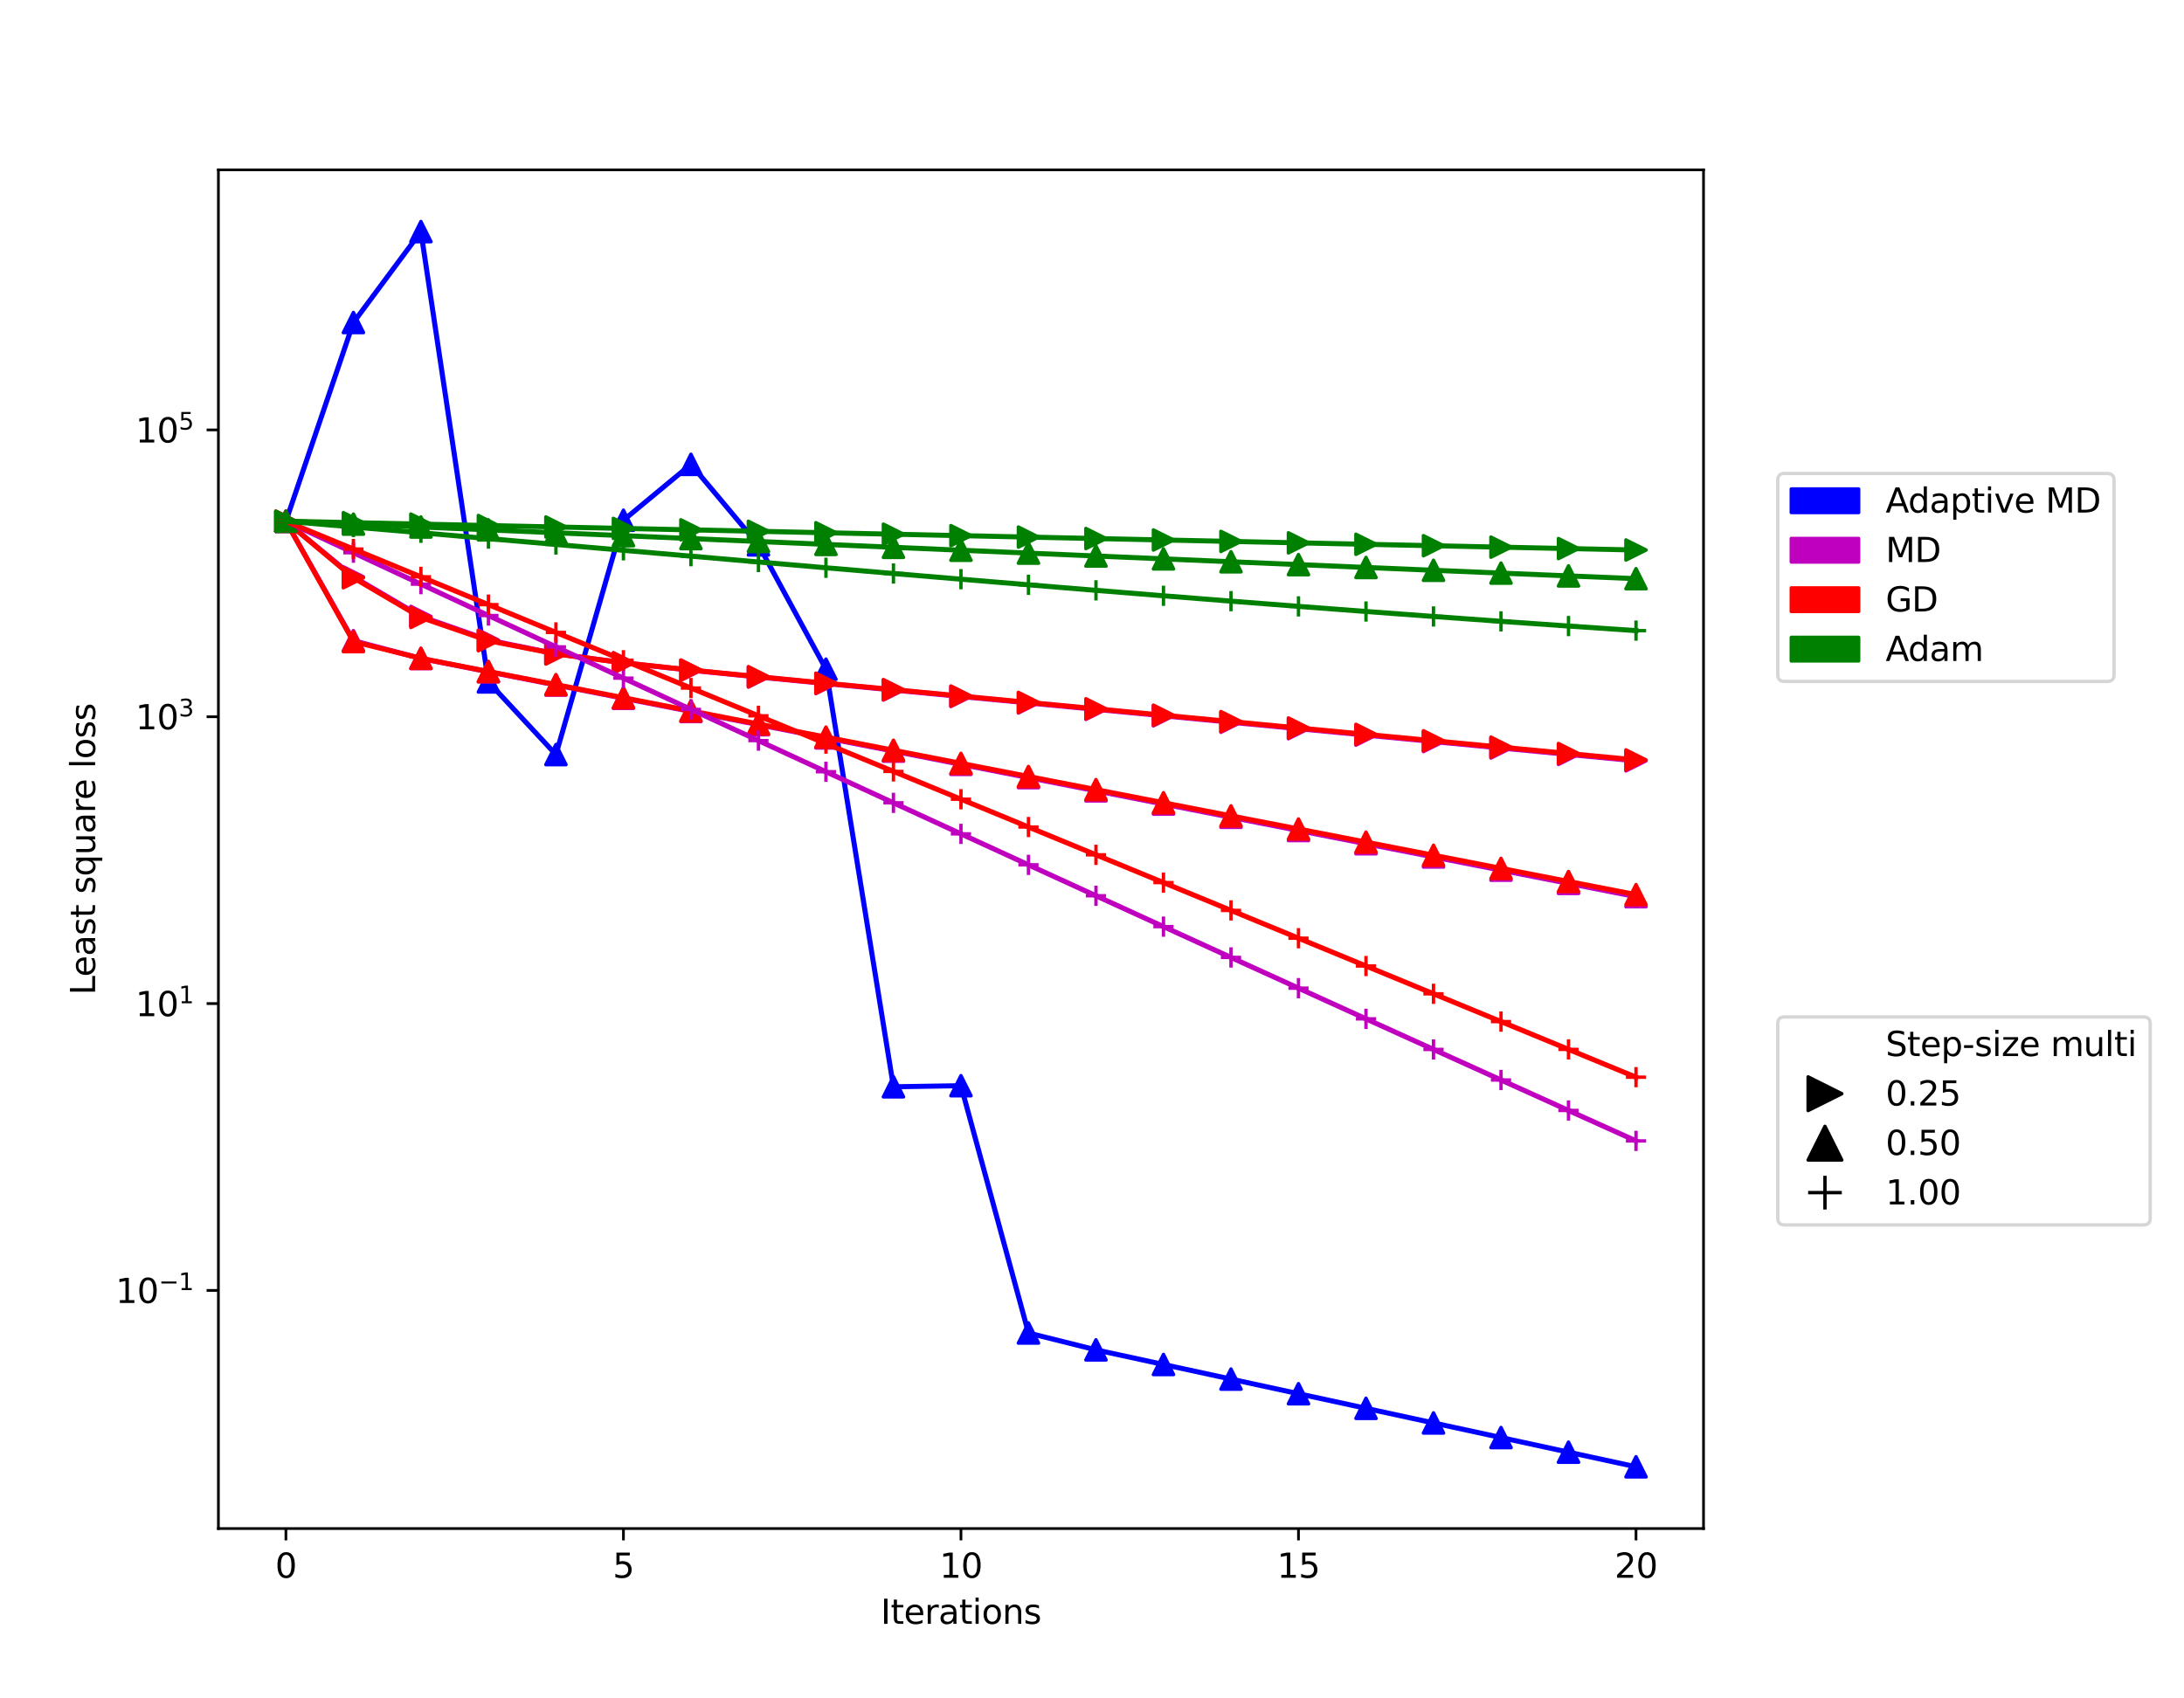 <?xml version="1.0" encoding="utf-8" standalone="no"?>
<!DOCTYPE svg PUBLIC "-//W3C//DTD SVG 1.1//EN"
  "http://www.w3.org/Graphics/SVG/1.1/DTD/svg11.dtd">
<svg xmlns:xlink="http://www.w3.org/1999/xlink" width="648pt" height="504pt" viewBox="0 0 648 504" xmlns="http://www.w3.org/2000/svg" version="1.1">
 <defs>
  <style type="text/css">*{stroke-linejoin: round; stroke-linecap: butt}</style>
 </defs>
 <g id="figure_1">
  <g id="patch_1">
   <path d="M 0 504 
L 648 504 
L 648 0 
L 0 0 
z
" style="fill: #ffffff"/>
  </g>
  <g id="axes_1">
   <g id="patch_2">
    <path d="M 64.8 453.6 
L 505.44 453.6 
L 505.44 50.4 
L 64.8 50.4 
z
" style="fill: #ffffff"/>
   </g>
   <g id="matplotlib.axis_1">
    <g id="xtick_1">
     <g id="line2d_1">
      <defs>
       <path id="m3a900cd028" d="M 0 0 
L 0 3.5 
" style="stroke: #000000; stroke-width: 0.8"/>
      </defs>
      <g>
       <use xlink:href="#m3a900cd028" x="84.829" y="453.6" style="stroke: #000000; stroke-width: 0.8"/>
      </g>
     </g>
     <g id="text_1">
      <!-- 0 -->
      <g transform="translate(81.648 468.198)scale(0.1 -0.1)">
       <defs>
        <path id="DejaVuSans-30" d="M 2034 4250 
Q 1547 4250 1301 3770 
Q 1056 3291 1056 2328 
Q 1056 1369 1301 889 
Q 1547 409 2034 409 
Q 2525 409 2770 889 
Q 3016 1369 3016 2328 
Q 3016 3291 2770 3770 
Q 2525 4250 2034 4250 
z
M 2034 4750 
Q 2819 4750 3233 4129 
Q 3647 3509 3647 2328 
Q 3647 1150 3233 529 
Q 2819 -91 2034 -91 
Q 1250 -91 836 529 
Q 422 1150 422 2328 
Q 422 3509 836 4129 
Q 1250 4750 2034 4750 
z
" transform="scale(0.016)"/>
       </defs>
       <use xlink:href="#DejaVuSans-30"/>
      </g>
     </g>
    </g>
    <g id="xtick_2">
     <g id="line2d_2">
      <g>
       <use xlink:href="#m3a900cd028" x="184.975" y="453.6" style="stroke: #000000; stroke-width: 0.8"/>
      </g>
     </g>
     <g id="text_2">
      <!-- 5 -->
      <g transform="translate(181.793 468.198)scale(0.1 -0.1)">
       <defs>
        <path id="DejaVuSans-35" d="M 691 4666 
L 3169 4666 
L 3169 4134 
L 1269 4134 
L 1269 2991 
Q 1406 3038 1543 3061 
Q 1681 3084 1819 3084 
Q 2600 3084 3056 2656 
Q 3513 2228 3513 1497 
Q 3513 744 3044 326 
Q 2575 -91 1722 -91 
Q 1428 -91 1123 -41 
Q 819 9 494 109 
L 494 744 
Q 775 591 1075 516 
Q 1375 441 1709 441 
Q 2250 441 2565 725 
Q 2881 1009 2881 1497 
Q 2881 1984 2565 2268 
Q 2250 2553 1709 2553 
Q 1456 2553 1204 2497 
Q 953 2441 691 2322 
L 691 4666 
z
" transform="scale(0.016)"/>
       </defs>
       <use xlink:href="#DejaVuSans-35"/>
      </g>
     </g>
    </g>
    <g id="xtick_3">
     <g id="line2d_3">
      <g>
       <use xlink:href="#m3a900cd028" x="285.12" y="453.6" style="stroke: #000000; stroke-width: 0.8"/>
      </g>
     </g>
     <g id="text_3">
      <!-- 10 -->
      <g transform="translate(278.757 468.198)scale(0.1 -0.1)">
       <defs>
        <path id="DejaVuSans-31" d="M 794 531 
L 1825 531 
L 1825 4091 
L 703 3866 
L 703 4441 
L 1819 4666 
L 2450 4666 
L 2450 531 
L 3481 531 
L 3481 0 
L 794 0 
L 794 531 
z
" transform="scale(0.016)"/>
       </defs>
       <use xlink:href="#DejaVuSans-31"/>
       <use xlink:href="#DejaVuSans-30" x="63.623"/>
      </g>
     </g>
    </g>
    <g id="xtick_4">
     <g id="line2d_4">
      <g>
       <use xlink:href="#m3a900cd028" x="385.265" y="453.6" style="stroke: #000000; stroke-width: 0.8"/>
      </g>
     </g>
     <g id="text_4">
      <!-- 15 -->
      <g transform="translate(378.903 468.198)scale(0.1 -0.1)">
       <use xlink:href="#DejaVuSans-31"/>
       <use xlink:href="#DejaVuSans-35" x="63.623"/>
      </g>
     </g>
    </g>
    <g id="xtick_5">
     <g id="line2d_5">
      <g>
       <use xlink:href="#m3a900cd028" x="485.411" y="453.6" style="stroke: #000000; stroke-width: 0.8"/>
      </g>
     </g>
     <g id="text_5">
      <!-- 20 -->
      <g transform="translate(479.048 468.198)scale(0.1 -0.1)">
       <defs>
        <path id="DejaVuSans-32" d="M 1228 531 
L 3431 531 
L 3431 0 
L 469 0 
L 469 531 
Q 828 903 1448 1529 
Q 2069 2156 2228 2338 
Q 2531 2678 2651 2914 
Q 2772 3150 2772 3378 
Q 2772 3750 2511 3984 
Q 2250 4219 1831 4219 
Q 1534 4219 1204 4116 
Q 875 4013 500 3803 
L 500 4441 
Q 881 4594 1212 4672 
Q 1544 4750 1819 4750 
Q 2544 4750 2975 4387 
Q 3406 4025 3406 3419 
Q 3406 3131 3298 2873 
Q 3191 2616 2906 2266 
Q 2828 2175 2409 1742 
Q 1991 1309 1228 531 
z
" transform="scale(0.016)"/>
       </defs>
       <use xlink:href="#DejaVuSans-32"/>
       <use xlink:href="#DejaVuSans-30" x="63.623"/>
      </g>
     </g>
    </g>
    <g id="text_6">
     <!-- Iterations -->
     <g transform="translate(261.307 481.877)scale(0.1 -0.1)">
      <defs>
       <path id="DejaVuSans-49" d="M 628 4666 
L 1259 4666 
L 1259 0 
L 628 0 
L 628 4666 
z
" transform="scale(0.016)"/>
       <path id="DejaVuSans-74" d="M 1172 4494 
L 1172 3500 
L 2356 3500 
L 2356 3053 
L 1172 3053 
L 1172 1153 
Q 1172 725 1289 603 
Q 1406 481 1766 481 
L 2356 481 
L 2356 0 
L 1766 0 
Q 1100 0 847 248 
Q 594 497 594 1153 
L 594 3053 
L 172 3053 
L 172 3500 
L 594 3500 
L 594 4494 
L 1172 4494 
z
" transform="scale(0.016)"/>
       <path id="DejaVuSans-65" d="M 3597 1894 
L 3597 1613 
L 953 1613 
Q 991 1019 1311 708 
Q 1631 397 2203 397 
Q 2534 397 2845 478 
Q 3156 559 3463 722 
L 3463 178 
Q 3153 47 2828 -22 
Q 2503 -91 2169 -91 
Q 1331 -91 842 396 
Q 353 884 353 1716 
Q 353 2575 817 3079 
Q 1281 3584 2069 3584 
Q 2775 3584 3186 3129 
Q 3597 2675 3597 1894 
z
M 3022 2063 
Q 3016 2534 2758 2815 
Q 2500 3097 2075 3097 
Q 1594 3097 1305 2825 
Q 1016 2553 972 2059 
L 3022 2063 
z
" transform="scale(0.016)"/>
       <path id="DejaVuSans-72" d="M 2631 2963 
Q 2534 3019 2420 3045 
Q 2306 3072 2169 3072 
Q 1681 3072 1420 2755 
Q 1159 2438 1159 1844 
L 1159 0 
L 581 0 
L 581 3500 
L 1159 3500 
L 1159 2956 
Q 1341 3275 1631 3429 
Q 1922 3584 2338 3584 
Q 2397 3584 2469 3576 
Q 2541 3569 2628 3553 
L 2631 2963 
z
" transform="scale(0.016)"/>
       <path id="DejaVuSans-61" d="M 2194 1759 
Q 1497 1759 1228 1600 
Q 959 1441 959 1056 
Q 959 750 1161 570 
Q 1363 391 1709 391 
Q 2188 391 2477 730 
Q 2766 1069 2766 1631 
L 2766 1759 
L 2194 1759 
z
M 3341 1997 
L 3341 0 
L 2766 0 
L 2766 531 
Q 2569 213 2275 61 
Q 1981 -91 1556 -91 
Q 1019 -91 701 211 
Q 384 513 384 1019 
Q 384 1609 779 1909 
Q 1175 2209 1959 2209 
L 2766 2209 
L 2766 2266 
Q 2766 2663 2505 2880 
Q 2244 3097 1772 3097 
Q 1472 3097 1187 3025 
Q 903 2953 641 2809 
L 641 3341 
Q 956 3463 1253 3523 
Q 1550 3584 1831 3584 
Q 2591 3584 2966 3190 
Q 3341 2797 3341 1997 
z
" transform="scale(0.016)"/>
       <path id="DejaVuSans-69" d="M 603 3500 
L 1178 3500 
L 1178 0 
L 603 0 
L 603 3500 
z
M 603 4863 
L 1178 4863 
L 1178 4134 
L 603 4134 
L 603 4863 
z
" transform="scale(0.016)"/>
       <path id="DejaVuSans-6f" d="M 1959 3097 
Q 1497 3097 1228 2736 
Q 959 2375 959 1747 
Q 959 1119 1226 758 
Q 1494 397 1959 397 
Q 2419 397 2687 759 
Q 2956 1122 2956 1747 
Q 2956 2369 2687 2733 
Q 2419 3097 1959 3097 
z
M 1959 3584 
Q 2709 3584 3137 3096 
Q 3566 2609 3566 1747 
Q 3566 888 3137 398 
Q 2709 -91 1959 -91 
Q 1206 -91 779 398 
Q 353 888 353 1747 
Q 353 2609 779 3096 
Q 1206 3584 1959 3584 
z
" transform="scale(0.016)"/>
       <path id="DejaVuSans-6e" d="M 3513 2113 
L 3513 0 
L 2938 0 
L 2938 2094 
Q 2938 2591 2744 2837 
Q 2550 3084 2163 3084 
Q 1697 3084 1428 2787 
Q 1159 2491 1159 1978 
L 1159 0 
L 581 0 
L 581 3500 
L 1159 3500 
L 1159 2956 
Q 1366 3272 1645 3428 
Q 1925 3584 2291 3584 
Q 2894 3584 3203 3211 
Q 3513 2838 3513 2113 
z
" transform="scale(0.016)"/>
       <path id="DejaVuSans-73" d="M 2834 3397 
L 2834 2853 
Q 2591 2978 2328 3040 
Q 2066 3103 1784 3103 
Q 1356 3103 1142 2972 
Q 928 2841 928 2578 
Q 928 2378 1081 2264 
Q 1234 2150 1697 2047 
L 1894 2003 
Q 2506 1872 2764 1633 
Q 3022 1394 3022 966 
Q 3022 478 2636 193 
Q 2250 -91 1575 -91 
Q 1294 -91 989 -36 
Q 684 19 347 128 
L 347 722 
Q 666 556 975 473 
Q 1284 391 1588 391 
Q 1994 391 2212 530 
Q 2431 669 2431 922 
Q 2431 1156 2273 1281 
Q 2116 1406 1581 1522 
L 1381 1569 
Q 847 1681 609 1914 
Q 372 2147 372 2553 
Q 372 3047 722 3315 
Q 1072 3584 1716 3584 
Q 2034 3584 2315 3537 
Q 2597 3491 2834 3397 
z
" transform="scale(0.016)"/>
      </defs>
      <use xlink:href="#DejaVuSans-49"/>
      <use xlink:href="#DejaVuSans-74" x="29.492"/>
      <use xlink:href="#DejaVuSans-65" x="68.701"/>
      <use xlink:href="#DejaVuSans-72" x="130.225"/>
      <use xlink:href="#DejaVuSans-61" x="171.338"/>
      <use xlink:href="#DejaVuSans-74" x="232.617"/>
      <use xlink:href="#DejaVuSans-69" x="271.826"/>
      <use xlink:href="#DejaVuSans-6f" x="299.609"/>
      <use xlink:href="#DejaVuSans-6e" x="360.791"/>
      <use xlink:href="#DejaVuSans-73" x="424.17"/>
     </g>
    </g>
   </g>
   <g id="matplotlib.axis_2">
    <g id="ytick_1">
     <g id="line2d_6">
      <defs>
       <path id="m73e23ec57f" d="M 0 0 
L -3.5 0 
" style="stroke: #000000; stroke-width: 0.8"/>
      </defs>
      <g>
       <use xlink:href="#m73e23ec57f" x="64.8" y="382.933" style="stroke: #000000; stroke-width: 0.8"/>
      </g>
     </g>
     <g id="text_7">
      <!-- $\mathdefault{10^{-1}}$ -->
      <g transform="translate(34.3 386.732)scale(0.1 -0.1)">
       <defs>
        <path id="DejaVuSans-2212" d="M 678 2272 
L 4684 2272 
L 4684 1741 
L 678 1741 
L 678 2272 
z
" transform="scale(0.016)"/>
       </defs>
       <use xlink:href="#DejaVuSans-31" transform="translate(0 0.684)"/>
       <use xlink:href="#DejaVuSans-30" transform="translate(63.623 0.684)"/>
       <use xlink:href="#DejaVuSans-2212" transform="translate(128.203 38.966)scale(0.7)"/>
       <use xlink:href="#DejaVuSans-31" transform="translate(186.855 38.966)scale(0.7)"/>
      </g>
     </g>
    </g>
    <g id="ytick_2">
     <g id="line2d_7">
      <g>
       <use xlink:href="#m73e23ec57f" x="64.8" y="297.814" style="stroke: #000000; stroke-width: 0.8"/>
      </g>
     </g>
     <g id="text_8">
      <!-- $\mathdefault{10^{1}}$ -->
      <g transform="translate(40.2 301.613)scale(0.1 -0.1)">
       <use xlink:href="#DejaVuSans-31" transform="translate(0 0.684)"/>
       <use xlink:href="#DejaVuSans-30" transform="translate(63.623 0.684)"/>
       <use xlink:href="#DejaVuSans-31" transform="translate(128.203 38.966)scale(0.7)"/>
      </g>
     </g>
    </g>
    <g id="ytick_3">
     <g id="line2d_8">
      <g>
       <use xlink:href="#m73e23ec57f" x="64.8" y="212.695" style="stroke: #000000; stroke-width: 0.8"/>
      </g>
     </g>
     <g id="text_9">
      <!-- $\mathdefault{10^{3}}$ -->
      <g transform="translate(40.2 216.494)scale(0.1 -0.1)">
       <defs>
        <path id="DejaVuSans-33" d="M 2597 2516 
Q 3050 2419 3304 2112 
Q 3559 1806 3559 1356 
Q 3559 666 3084 287 
Q 2609 -91 1734 -91 
Q 1441 -91 1130 -33 
Q 819 25 488 141 
L 488 750 
Q 750 597 1062 519 
Q 1375 441 1716 441 
Q 2309 441 2620 675 
Q 2931 909 2931 1356 
Q 2931 1769 2642 2001 
Q 2353 2234 1838 2234 
L 1294 2234 
L 1294 2753 
L 1863 2753 
Q 2328 2753 2575 2939 
Q 2822 3125 2822 3475 
Q 2822 3834 2567 4026 
Q 2313 4219 1838 4219 
Q 1578 4219 1281 4162 
Q 984 4106 628 3988 
L 628 4550 
Q 988 4650 1302 4700 
Q 1616 4750 1894 4750 
Q 2613 4750 3031 4423 
Q 3450 4097 3450 3541 
Q 3450 3153 3228 2886 
Q 3006 2619 2597 2516 
z
" transform="scale(0.016)"/>
       </defs>
       <use xlink:href="#DejaVuSans-31" transform="translate(0 0.766)"/>
       <use xlink:href="#DejaVuSans-30" transform="translate(63.623 0.766)"/>
       <use xlink:href="#DejaVuSans-33" transform="translate(128.203 39.047)scale(0.7)"/>
      </g>
     </g>
    </g>
    <g id="ytick_4">
     <g id="line2d_9">
      <g>
       <use xlink:href="#m73e23ec57f" x="64.8" y="127.576" style="stroke: #000000; stroke-width: 0.8"/>
      </g>
     </g>
     <g id="text_10">
      <!-- $\mathdefault{10^{5}}$ -->
      <g transform="translate(40.2 131.375)scale(0.1 -0.1)">
       <use xlink:href="#DejaVuSans-31" transform="translate(0 0.684)"/>
       <use xlink:href="#DejaVuSans-30" transform="translate(63.623 0.684)"/>
       <use xlink:href="#DejaVuSans-35" transform="translate(128.203 38.966)scale(0.7)"/>
      </g>
     </g>
    </g>
    <g id="text_11">
     <!-- Least square loss -->
     <g transform="translate(28.22 295.271)rotate(-90)scale(0.1 -0.1)">
      <defs>
       <path id="DejaVuSans-4c" d="M 628 4666 
L 1259 4666 
L 1259 531 
L 3531 531 
L 3531 0 
L 628 0 
L 628 4666 
z
" transform="scale(0.016)"/>
       <path id="DejaVuSans-20" transform="scale(0.016)"/>
       <path id="DejaVuSans-71" d="M 947 1747 
Q 947 1113 1208 752 
Q 1469 391 1925 391 
Q 2381 391 2643 752 
Q 2906 1113 2906 1747 
Q 2906 2381 2643 2742 
Q 2381 3103 1925 3103 
Q 1469 3103 1208 2742 
Q 947 2381 947 1747 
z
M 2906 525 
Q 2725 213 2448 61 
Q 2172 -91 1784 -91 
Q 1150 -91 751 415 
Q 353 922 353 1747 
Q 353 2572 751 3078 
Q 1150 3584 1784 3584 
Q 2172 3584 2448 3432 
Q 2725 3281 2906 2969 
L 2906 3500 
L 3481 3500 
L 3481 -1331 
L 2906 -1331 
L 2906 525 
z
" transform="scale(0.016)"/>
       <path id="DejaVuSans-75" d="M 544 1381 
L 544 3500 
L 1119 3500 
L 1119 1403 
Q 1119 906 1312 657 
Q 1506 409 1894 409 
Q 2359 409 2629 706 
Q 2900 1003 2900 1516 
L 2900 3500 
L 3475 3500 
L 3475 0 
L 2900 0 
L 2900 538 
Q 2691 219 2414 64 
Q 2138 -91 1772 -91 
Q 1169 -91 856 284 
Q 544 659 544 1381 
z
M 1991 3584 
L 1991 3584 
z
" transform="scale(0.016)"/>
       <path id="DejaVuSans-6c" d="M 603 4863 
L 1178 4863 
L 1178 0 
L 603 0 
L 603 4863 
z
" transform="scale(0.016)"/>
      </defs>
      <use xlink:href="#DejaVuSans-4c"/>
      <use xlink:href="#DejaVuSans-65" x="53.963"/>
      <use xlink:href="#DejaVuSans-61" x="115.486"/>
      <use xlink:href="#DejaVuSans-73" x="176.766"/>
      <use xlink:href="#DejaVuSans-74" x="228.865"/>
      <use xlink:href="#DejaVuSans-20" x="268.074"/>
      <use xlink:href="#DejaVuSans-73" x="299.861"/>
      <use xlink:href="#DejaVuSans-71" x="351.961"/>
      <use xlink:href="#DejaVuSans-75" x="415.438"/>
      <use xlink:href="#DejaVuSans-61" x="478.816"/>
      <use xlink:href="#DejaVuSans-72" x="540.096"/>
      <use xlink:href="#DejaVuSans-65" x="578.959"/>
      <use xlink:href="#DejaVuSans-20" x="640.482"/>
      <use xlink:href="#DejaVuSans-6c" x="672.27"/>
      <use xlink:href="#DejaVuSans-6f" x="700.053"/>
      <use xlink:href="#DejaVuSans-73" x="761.234"/>
      <use xlink:href="#DejaVuSans-73" x="813.334"/>
     </g>
    </g>
   </g>
   <g id="line2d_10">
    <path d="M 84.829 154.682 
L 104.858 95.713 
L 124.887 68.727 
L 144.916 202.363 
L 164.945 223.92 
L 184.975 154.377 
L 205.004 137.795 
L 225.033 161.696 
L 245.062 198.582 
L 265.091 322.505 
L 285.12 322.184 
L 305.149 395.572 
L 325.178 400.576 
L 345.207 404.913 
L 365.236 409.25 
L 385.265 413.587 
L 405.295 417.924 
L 425.324 422.261 
L 445.353 426.598 
L 465.382 430.936 
L 485.411 435.273 
" clip-path="url(#pea14e87f05)" style="fill: none; stroke: #0000ff; stroke-width: 1.5; stroke-linecap: square"/>
    <defs>
     <path id="m60cd5df7f5" d="M 0 -3 
L -3 3 
L 3 3 
z
" style="stroke: #0000ff; stroke-linejoin: miter"/>
    </defs>
    <g clip-path="url(#pea14e87f05)">
     <use xlink:href="#m60cd5df7f5" x="84.829" y="154.682" style="fill: #0000ff; stroke: #0000ff; stroke-linejoin: miter"/>
     <use xlink:href="#m60cd5df7f5" x="104.858" y="95.713" style="fill: #0000ff; stroke: #0000ff; stroke-linejoin: miter"/>
     <use xlink:href="#m60cd5df7f5" x="124.887" y="68.727" style="fill: #0000ff; stroke: #0000ff; stroke-linejoin: miter"/>
     <use xlink:href="#m60cd5df7f5" x="144.916" y="202.363" style="fill: #0000ff; stroke: #0000ff; stroke-linejoin: miter"/>
     <use xlink:href="#m60cd5df7f5" x="164.945" y="223.92" style="fill: #0000ff; stroke: #0000ff; stroke-linejoin: miter"/>
     <use xlink:href="#m60cd5df7f5" x="184.975" y="154.377" style="fill: #0000ff; stroke: #0000ff; stroke-linejoin: miter"/>
     <use xlink:href="#m60cd5df7f5" x="205.004" y="137.795" style="fill: #0000ff; stroke: #0000ff; stroke-linejoin: miter"/>
     <use xlink:href="#m60cd5df7f5" x="225.033" y="161.696" style="fill: #0000ff; stroke: #0000ff; stroke-linejoin: miter"/>
     <use xlink:href="#m60cd5df7f5" x="245.062" y="198.582" style="fill: #0000ff; stroke: #0000ff; stroke-linejoin: miter"/>
     <use xlink:href="#m60cd5df7f5" x="265.091" y="322.505" style="fill: #0000ff; stroke: #0000ff; stroke-linejoin: miter"/>
     <use xlink:href="#m60cd5df7f5" x="285.12" y="322.184" style="fill: #0000ff; stroke: #0000ff; stroke-linejoin: miter"/>
     <use xlink:href="#m60cd5df7f5" x="305.149" y="395.572" style="fill: #0000ff; stroke: #0000ff; stroke-linejoin: miter"/>
     <use xlink:href="#m60cd5df7f5" x="325.178" y="400.576" style="fill: #0000ff; stroke: #0000ff; stroke-linejoin: miter"/>
     <use xlink:href="#m60cd5df7f5" x="345.207" y="404.913" style="fill: #0000ff; stroke: #0000ff; stroke-linejoin: miter"/>
     <use xlink:href="#m60cd5df7f5" x="365.236" y="409.25" style="fill: #0000ff; stroke: #0000ff; stroke-linejoin: miter"/>
     <use xlink:href="#m60cd5df7f5" x="385.265" y="413.587" style="fill: #0000ff; stroke: #0000ff; stroke-linejoin: miter"/>
     <use xlink:href="#m60cd5df7f5" x="405.295" y="417.924" style="fill: #0000ff; stroke: #0000ff; stroke-linejoin: miter"/>
     <use xlink:href="#m60cd5df7f5" x="425.324" y="422.261" style="fill: #0000ff; stroke: #0000ff; stroke-linejoin: miter"/>
     <use xlink:href="#m60cd5df7f5" x="445.353" y="426.598" style="fill: #0000ff; stroke: #0000ff; stroke-linejoin: miter"/>
     <use xlink:href="#m60cd5df7f5" x="465.382" y="430.936" style="fill: #0000ff; stroke: #0000ff; stroke-linejoin: miter"/>
     <use xlink:href="#m60cd5df7f5" x="485.411" y="435.273" style="fill: #0000ff; stroke: #0000ff; stroke-linejoin: miter"/>
    </g>
   </g>
   <g id="line2d_11">
    <path d="M 84.829 154.682 
L 104.858 171.166 
L 124.887 182.914 
L 144.916 189.938 
L 164.945 193.995 
L 184.975 196.705 
L 205.004 198.898 
L 225.033 200.907 
L 245.062 202.851 
L 265.091 204.773 
L 285.12 206.687 
L 305.149 208.599 
L 325.178 210.51 
L 345.207 212.42 
L 365.236 214.331 
L 385.265 216.241 
L 405.295 218.151 
L 425.324 220.061 
L 445.353 221.972 
L 465.382 223.882 
L 485.411 225.792 
" clip-path="url(#pea14e87f05)" style="fill: none; stroke: #bf00bf; stroke-width: 1.5; stroke-linecap: square"/>
    <defs>
     <path id="m75248aca5b" d="M 3 0 
L -3 -3 
L -3 3 
z
" style="stroke: #bf00bf; stroke-linejoin: miter"/>
    </defs>
    <g clip-path="url(#pea14e87f05)">
     <use xlink:href="#m75248aca5b" x="84.829" y="154.682" style="fill: #bf00bf; stroke: #bf00bf; stroke-linejoin: miter"/>
     <use xlink:href="#m75248aca5b" x="104.858" y="171.166" style="fill: #bf00bf; stroke: #bf00bf; stroke-linejoin: miter"/>
     <use xlink:href="#m75248aca5b" x="124.887" y="182.914" style="fill: #bf00bf; stroke: #bf00bf; stroke-linejoin: miter"/>
     <use xlink:href="#m75248aca5b" x="144.916" y="189.938" style="fill: #bf00bf; stroke: #bf00bf; stroke-linejoin: miter"/>
     <use xlink:href="#m75248aca5b" x="164.945" y="193.995" style="fill: #bf00bf; stroke: #bf00bf; stroke-linejoin: miter"/>
     <use xlink:href="#m75248aca5b" x="184.975" y="196.705" style="fill: #bf00bf; stroke: #bf00bf; stroke-linejoin: miter"/>
     <use xlink:href="#m75248aca5b" x="205.004" y="198.898" style="fill: #bf00bf; stroke: #bf00bf; stroke-linejoin: miter"/>
     <use xlink:href="#m75248aca5b" x="225.033" y="200.907" style="fill: #bf00bf; stroke: #bf00bf; stroke-linejoin: miter"/>
     <use xlink:href="#m75248aca5b" x="245.062" y="202.851" style="fill: #bf00bf; stroke: #bf00bf; stroke-linejoin: miter"/>
     <use xlink:href="#m75248aca5b" x="265.091" y="204.773" style="fill: #bf00bf; stroke: #bf00bf; stroke-linejoin: miter"/>
     <use xlink:href="#m75248aca5b" x="285.12" y="206.687" style="fill: #bf00bf; stroke: #bf00bf; stroke-linejoin: miter"/>
     <use xlink:href="#m75248aca5b" x="305.149" y="208.599" style="fill: #bf00bf; stroke: #bf00bf; stroke-linejoin: miter"/>
     <use xlink:href="#m75248aca5b" x="325.178" y="210.51" style="fill: #bf00bf; stroke: #bf00bf; stroke-linejoin: miter"/>
     <use xlink:href="#m75248aca5b" x="345.207" y="212.42" style="fill: #bf00bf; stroke: #bf00bf; stroke-linejoin: miter"/>
     <use xlink:href="#m75248aca5b" x="365.236" y="214.331" style="fill: #bf00bf; stroke: #bf00bf; stroke-linejoin: miter"/>
     <use xlink:href="#m75248aca5b" x="385.265" y="216.241" style="fill: #bf00bf; stroke: #bf00bf; stroke-linejoin: miter"/>
     <use xlink:href="#m75248aca5b" x="405.295" y="218.151" style="fill: #bf00bf; stroke: #bf00bf; stroke-linejoin: miter"/>
     <use xlink:href="#m75248aca5b" x="425.324" y="220.061" style="fill: #bf00bf; stroke: #bf00bf; stroke-linejoin: miter"/>
     <use xlink:href="#m75248aca5b" x="445.353" y="221.972" style="fill: #bf00bf; stroke: #bf00bf; stroke-linejoin: miter"/>
     <use xlink:href="#m75248aca5b" x="465.382" y="223.882" style="fill: #bf00bf; stroke: #bf00bf; stroke-linejoin: miter"/>
     <use xlink:href="#m75248aca5b" x="485.411" y="225.792" style="fill: #bf00bf; stroke: #bf00bf; stroke-linejoin: miter"/>
    </g>
   </g>
   <g id="line2d_12">
    <path d="M 84.829 154.682 
L 104.858 171.451 
L 124.887 183.233 
L 144.916 190.129 
L 164.945 194.058 
L 184.975 196.689 
L 205.004 198.838 
L 225.033 200.82 
L 245.062 202.744 
L 265.091 204.65 
L 285.12 206.55 
L 305.149 208.447 
L 325.178 210.343 
L 345.207 212.24 
L 365.236 214.136 
L 385.265 216.032 
L 405.295 217.928 
L 425.324 219.824 
L 445.353 221.72 
L 465.382 223.617 
L 485.411 225.513 
" clip-path="url(#pea14e87f05)" style="fill: none; stroke: #ff0000; stroke-width: 1.5; stroke-linecap: square"/>
    <defs>
     <path id="mf54db49fa0" d="M 3 0 
L -3 -3 
L -3 3 
z
" style="stroke: #ff0000; stroke-linejoin: miter"/>
    </defs>
    <g clip-path="url(#pea14e87f05)">
     <use xlink:href="#mf54db49fa0" x="84.829" y="154.682" style="fill: #ff0000; stroke: #ff0000; stroke-linejoin: miter"/>
     <use xlink:href="#mf54db49fa0" x="104.858" y="171.451" style="fill: #ff0000; stroke: #ff0000; stroke-linejoin: miter"/>
     <use xlink:href="#mf54db49fa0" x="124.887" y="183.233" style="fill: #ff0000; stroke: #ff0000; stroke-linejoin: miter"/>
     <use xlink:href="#mf54db49fa0" x="144.916" y="190.129" style="fill: #ff0000; stroke: #ff0000; stroke-linejoin: miter"/>
     <use xlink:href="#mf54db49fa0" x="164.945" y="194.058" style="fill: #ff0000; stroke: #ff0000; stroke-linejoin: miter"/>
     <use xlink:href="#mf54db49fa0" x="184.975" y="196.689" style="fill: #ff0000; stroke: #ff0000; stroke-linejoin: miter"/>
     <use xlink:href="#mf54db49fa0" x="205.004" y="198.838" style="fill: #ff0000; stroke: #ff0000; stroke-linejoin: miter"/>
     <use xlink:href="#mf54db49fa0" x="225.033" y="200.82" style="fill: #ff0000; stroke: #ff0000; stroke-linejoin: miter"/>
     <use xlink:href="#mf54db49fa0" x="245.062" y="202.744" style="fill: #ff0000; stroke: #ff0000; stroke-linejoin: miter"/>
     <use xlink:href="#mf54db49fa0" x="265.091" y="204.65" style="fill: #ff0000; stroke: #ff0000; stroke-linejoin: miter"/>
     <use xlink:href="#mf54db49fa0" x="285.12" y="206.55" style="fill: #ff0000; stroke: #ff0000; stroke-linejoin: miter"/>
     <use xlink:href="#mf54db49fa0" x="305.149" y="208.447" style="fill: #ff0000; stroke: #ff0000; stroke-linejoin: miter"/>
     <use xlink:href="#mf54db49fa0" x="325.178" y="210.343" style="fill: #ff0000; stroke: #ff0000; stroke-linejoin: miter"/>
     <use xlink:href="#mf54db49fa0" x="345.207" y="212.24" style="fill: #ff0000; stroke: #ff0000; stroke-linejoin: miter"/>
     <use xlink:href="#mf54db49fa0" x="365.236" y="214.136" style="fill: #ff0000; stroke: #ff0000; stroke-linejoin: miter"/>
     <use xlink:href="#mf54db49fa0" x="385.265" y="216.032" style="fill: #ff0000; stroke: #ff0000; stroke-linejoin: miter"/>
     <use xlink:href="#mf54db49fa0" x="405.295" y="217.928" style="fill: #ff0000; stroke: #ff0000; stroke-linejoin: miter"/>
     <use xlink:href="#mf54db49fa0" x="425.324" y="219.824" style="fill: #ff0000; stroke: #ff0000; stroke-linejoin: miter"/>
     <use xlink:href="#mf54db49fa0" x="445.353" y="221.72" style="fill: #ff0000; stroke: #ff0000; stroke-linejoin: miter"/>
     <use xlink:href="#mf54db49fa0" x="465.382" y="223.617" style="fill: #ff0000; stroke: #ff0000; stroke-linejoin: miter"/>
     <use xlink:href="#mf54db49fa0" x="485.411" y="225.513" style="fill: #ff0000; stroke: #ff0000; stroke-linejoin: miter"/>
    </g>
   </g>
   <g id="line2d_13">
    <path d="M 84.829 154.682 
L 104.858 155.106 
L 124.887 155.531 
L 144.916 155.957 
L 164.945 156.384 
L 184.975 156.811 
L 205.004 157.239 
L 225.033 157.668 
L 245.062 158.096 
L 265.091 158.525 
L 285.12 158.953 
L 305.149 159.382 
L 325.178 159.81 
L 345.207 160.238 
L 365.236 160.665 
L 385.265 161.092 
L 405.295 161.518 
L 425.324 161.943 
L 445.353 162.368 
L 465.382 162.791 
L 485.411 163.214 
" clip-path="url(#pea14e87f05)" style="fill: none; stroke: #008000; stroke-width: 1.5; stroke-linecap: square"/>
    <defs>
     <path id="m786cd728df" d="M 3 0 
L -3 -3 
L -3 3 
z
" style="stroke: #008000; stroke-linejoin: miter"/>
    </defs>
    <g clip-path="url(#pea14e87f05)">
     <use xlink:href="#m786cd728df" x="84.829" y="154.682" style="fill: #008000; stroke: #008000; stroke-linejoin: miter"/>
     <use xlink:href="#m786cd728df" x="104.858" y="155.106" style="fill: #008000; stroke: #008000; stroke-linejoin: miter"/>
     <use xlink:href="#m786cd728df" x="124.887" y="155.531" style="fill: #008000; stroke: #008000; stroke-linejoin: miter"/>
     <use xlink:href="#m786cd728df" x="144.916" y="155.957" style="fill: #008000; stroke: #008000; stroke-linejoin: miter"/>
     <use xlink:href="#m786cd728df" x="164.945" y="156.384" style="fill: #008000; stroke: #008000; stroke-linejoin: miter"/>
     <use xlink:href="#m786cd728df" x="184.975" y="156.811" style="fill: #008000; stroke: #008000; stroke-linejoin: miter"/>
     <use xlink:href="#m786cd728df" x="205.004" y="157.239" style="fill: #008000; stroke: #008000; stroke-linejoin: miter"/>
     <use xlink:href="#m786cd728df" x="225.033" y="157.668" style="fill: #008000; stroke: #008000; stroke-linejoin: miter"/>
     <use xlink:href="#m786cd728df" x="245.062" y="158.096" style="fill: #008000; stroke: #008000; stroke-linejoin: miter"/>
     <use xlink:href="#m786cd728df" x="265.091" y="158.525" style="fill: #008000; stroke: #008000; stroke-linejoin: miter"/>
     <use xlink:href="#m786cd728df" x="285.12" y="158.953" style="fill: #008000; stroke: #008000; stroke-linejoin: miter"/>
     <use xlink:href="#m786cd728df" x="305.149" y="159.382" style="fill: #008000; stroke: #008000; stroke-linejoin: miter"/>
     <use xlink:href="#m786cd728df" x="325.178" y="159.81" style="fill: #008000; stroke: #008000; stroke-linejoin: miter"/>
     <use xlink:href="#m786cd728df" x="345.207" y="160.238" style="fill: #008000; stroke: #008000; stroke-linejoin: miter"/>
     <use xlink:href="#m786cd728df" x="365.236" y="160.665" style="fill: #008000; stroke: #008000; stroke-linejoin: miter"/>
     <use xlink:href="#m786cd728df" x="385.265" y="161.092" style="fill: #008000; stroke: #008000; stroke-linejoin: miter"/>
     <use xlink:href="#m786cd728df" x="405.295" y="161.518" style="fill: #008000; stroke: #008000; stroke-linejoin: miter"/>
     <use xlink:href="#m786cd728df" x="425.324" y="161.943" style="fill: #008000; stroke: #008000; stroke-linejoin: miter"/>
     <use xlink:href="#m786cd728df" x="445.353" y="162.368" style="fill: #008000; stroke: #008000; stroke-linejoin: miter"/>
     <use xlink:href="#m786cd728df" x="465.382" y="162.791" style="fill: #008000; stroke: #008000; stroke-linejoin: miter"/>
     <use xlink:href="#m786cd728df" x="485.411" y="163.214" style="fill: #008000; stroke: #008000; stroke-linejoin: miter"/>
    </g>
   </g>
   <g id="line2d_14">
    <path d="M 84.829 154.682 
L 104.858 190.106 
L 124.887 195.413 
L 144.916 199.36 
L 164.945 203.285 
L 184.975 207.21 
L 205.004 211.135 
L 225.033 215.059 
L 245.062 218.984 
L 265.091 222.909 
L 285.12 226.833 
L 305.149 230.758 
L 325.178 234.683 
L 345.207 238.607 
L 365.236 242.532 
L 385.265 246.457 
L 405.295 250.381 
L 425.324 254.306 
L 445.353 258.231 
L 465.382 262.155 
L 485.411 266.08 
" clip-path="url(#pea14e87f05)" style="fill: none; stroke: #bf00bf; stroke-width: 1.5; stroke-linecap: square"/>
    <defs>
     <path id="mfc2d78dba4" d="M 0 -3 
L -3 3 
L 3 3 
z
" style="stroke: #bf00bf; stroke-linejoin: miter"/>
    </defs>
    <g clip-path="url(#pea14e87f05)">
     <use xlink:href="#mfc2d78dba4" x="84.829" y="154.682" style="fill: #bf00bf; stroke: #bf00bf; stroke-linejoin: miter"/>
     <use xlink:href="#mfc2d78dba4" x="104.858" y="190.106" style="fill: #bf00bf; stroke: #bf00bf; stroke-linejoin: miter"/>
     <use xlink:href="#mfc2d78dba4" x="124.887" y="195.413" style="fill: #bf00bf; stroke: #bf00bf; stroke-linejoin: miter"/>
     <use xlink:href="#mfc2d78dba4" x="144.916" y="199.36" style="fill: #bf00bf; stroke: #bf00bf; stroke-linejoin: miter"/>
     <use xlink:href="#mfc2d78dba4" x="164.945" y="203.285" style="fill: #bf00bf; stroke: #bf00bf; stroke-linejoin: miter"/>
     <use xlink:href="#mfc2d78dba4" x="184.975" y="207.21" style="fill: #bf00bf; stroke: #bf00bf; stroke-linejoin: miter"/>
     <use xlink:href="#mfc2d78dba4" x="205.004" y="211.135" style="fill: #bf00bf; stroke: #bf00bf; stroke-linejoin: miter"/>
     <use xlink:href="#mfc2d78dba4" x="225.033" y="215.059" style="fill: #bf00bf; stroke: #bf00bf; stroke-linejoin: miter"/>
     <use xlink:href="#mfc2d78dba4" x="245.062" y="218.984" style="fill: #bf00bf; stroke: #bf00bf; stroke-linejoin: miter"/>
     <use xlink:href="#mfc2d78dba4" x="265.091" y="222.909" style="fill: #bf00bf; stroke: #bf00bf; stroke-linejoin: miter"/>
     <use xlink:href="#mfc2d78dba4" x="285.12" y="226.833" style="fill: #bf00bf; stroke: #bf00bf; stroke-linejoin: miter"/>
     <use xlink:href="#mfc2d78dba4" x="305.149" y="230.758" style="fill: #bf00bf; stroke: #bf00bf; stroke-linejoin: miter"/>
     <use xlink:href="#mfc2d78dba4" x="325.178" y="234.683" style="fill: #bf00bf; stroke: #bf00bf; stroke-linejoin: miter"/>
     <use xlink:href="#mfc2d78dba4" x="345.207" y="238.607" style="fill: #bf00bf; stroke: #bf00bf; stroke-linejoin: miter"/>
     <use xlink:href="#mfc2d78dba4" x="365.236" y="242.532" style="fill: #bf00bf; stroke: #bf00bf; stroke-linejoin: miter"/>
     <use xlink:href="#mfc2d78dba4" x="385.265" y="246.457" style="fill: #bf00bf; stroke: #bf00bf; stroke-linejoin: miter"/>
     <use xlink:href="#mfc2d78dba4" x="405.295" y="250.381" style="fill: #bf00bf; stroke: #bf00bf; stroke-linejoin: miter"/>
     <use xlink:href="#mfc2d78dba4" x="425.324" y="254.306" style="fill: #bf00bf; stroke: #bf00bf; stroke-linejoin: miter"/>
     <use xlink:href="#mfc2d78dba4" x="445.353" y="258.231" style="fill: #bf00bf; stroke: #bf00bf; stroke-linejoin: miter"/>
     <use xlink:href="#mfc2d78dba4" x="465.382" y="262.155" style="fill: #bf00bf; stroke: #bf00bf; stroke-linejoin: miter"/>
     <use xlink:href="#mfc2d78dba4" x="485.411" y="266.08" style="fill: #bf00bf; stroke: #bf00bf; stroke-linejoin: miter"/>
    </g>
   </g>
   <g id="line2d_15">
    <path d="M 84.829 154.682 
L 104.858 190.392 
L 124.887 195.366 
L 144.916 199.274 
L 164.945 203.169 
L 184.975 207.064 
L 205.004 210.959 
L 225.033 214.854 
L 245.062 218.748 
L 265.091 222.643 
L 285.12 226.538 
L 305.149 230.433 
L 325.178 234.328 
L 345.207 238.223 
L 365.236 242.118 
L 385.265 246.012 
L 405.295 249.907 
L 425.324 253.802 
L 445.353 257.697 
L 465.382 261.592 
L 485.411 265.487 
" clip-path="url(#pea14e87f05)" style="fill: none; stroke: #ff0000; stroke-width: 1.5; stroke-linecap: square"/>
    <defs>
     <path id="m248b7448f9" d="M 0 -3 
L -3 3 
L 3 3 
z
" style="stroke: #ff0000; stroke-linejoin: miter"/>
    </defs>
    <g clip-path="url(#pea14e87f05)">
     <use xlink:href="#m248b7448f9" x="84.829" y="154.682" style="fill: #ff0000; stroke: #ff0000; stroke-linejoin: miter"/>
     <use xlink:href="#m248b7448f9" x="104.858" y="190.392" style="fill: #ff0000; stroke: #ff0000; stroke-linejoin: miter"/>
     <use xlink:href="#m248b7448f9" x="124.887" y="195.366" style="fill: #ff0000; stroke: #ff0000; stroke-linejoin: miter"/>
     <use xlink:href="#m248b7448f9" x="144.916" y="199.274" style="fill: #ff0000; stroke: #ff0000; stroke-linejoin: miter"/>
     <use xlink:href="#m248b7448f9" x="164.945" y="203.169" style="fill: #ff0000; stroke: #ff0000; stroke-linejoin: miter"/>
     <use xlink:href="#m248b7448f9" x="184.975" y="207.064" style="fill: #ff0000; stroke: #ff0000; stroke-linejoin: miter"/>
     <use xlink:href="#m248b7448f9" x="205.004" y="210.959" style="fill: #ff0000; stroke: #ff0000; stroke-linejoin: miter"/>
     <use xlink:href="#m248b7448f9" x="225.033" y="214.854" style="fill: #ff0000; stroke: #ff0000; stroke-linejoin: miter"/>
     <use xlink:href="#m248b7448f9" x="245.062" y="218.748" style="fill: #ff0000; stroke: #ff0000; stroke-linejoin: miter"/>
     <use xlink:href="#m248b7448f9" x="265.091" y="222.643" style="fill: #ff0000; stroke: #ff0000; stroke-linejoin: miter"/>
     <use xlink:href="#m248b7448f9" x="285.12" y="226.538" style="fill: #ff0000; stroke: #ff0000; stroke-linejoin: miter"/>
     <use xlink:href="#m248b7448f9" x="305.149" y="230.433" style="fill: #ff0000; stroke: #ff0000; stroke-linejoin: miter"/>
     <use xlink:href="#m248b7448f9" x="325.178" y="234.328" style="fill: #ff0000; stroke: #ff0000; stroke-linejoin: miter"/>
     <use xlink:href="#m248b7448f9" x="345.207" y="238.223" style="fill: #ff0000; stroke: #ff0000; stroke-linejoin: miter"/>
     <use xlink:href="#m248b7448f9" x="365.236" y="242.118" style="fill: #ff0000; stroke: #ff0000; stroke-linejoin: miter"/>
     <use xlink:href="#m248b7448f9" x="385.265" y="246.012" style="fill: #ff0000; stroke: #ff0000; stroke-linejoin: miter"/>
     <use xlink:href="#m248b7448f9" x="405.295" y="249.907" style="fill: #ff0000; stroke: #ff0000; stroke-linejoin: miter"/>
     <use xlink:href="#m248b7448f9" x="425.324" y="253.802" style="fill: #ff0000; stroke: #ff0000; stroke-linejoin: miter"/>
     <use xlink:href="#m248b7448f9" x="445.353" y="257.697" style="fill: #ff0000; stroke: #ff0000; stroke-linejoin: miter"/>
     <use xlink:href="#m248b7448f9" x="465.382" y="261.592" style="fill: #ff0000; stroke: #ff0000; stroke-linejoin: miter"/>
     <use xlink:href="#m248b7448f9" x="485.411" y="265.487" style="fill: #ff0000; stroke: #ff0000; stroke-linejoin: miter"/>
    </g>
   </g>
   <g id="line2d_16">
    <path d="M 84.829 154.682 
L 104.858 155.531 
L 124.887 156.385 
L 144.916 157.242 
L 164.945 158.101 
L 184.975 158.963 
L 205.004 159.826 
L 225.033 160.69 
L 245.062 161.553 
L 265.091 162.416 
L 285.12 163.278 
L 305.149 164.138 
L 325.178 164.995 
L 345.207 165.85 
L 365.236 166.702 
L 385.265 167.55 
L 405.295 168.394 
L 425.324 169.234 
L 445.353 170.069 
L 465.382 170.9 
L 485.411 171.726 
" clip-path="url(#pea14e87f05)" style="fill: none; stroke: #008000; stroke-width: 1.5; stroke-linecap: square"/>
    <defs>
     <path id="m7521d9064b" d="M 0 -3 
L -3 3 
L 3 3 
z
" style="stroke: #008000; stroke-linejoin: miter"/>
    </defs>
    <g clip-path="url(#pea14e87f05)">
     <use xlink:href="#m7521d9064b" x="84.829" y="154.682" style="fill: #008000; stroke: #008000; stroke-linejoin: miter"/>
     <use xlink:href="#m7521d9064b" x="104.858" y="155.531" style="fill: #008000; stroke: #008000; stroke-linejoin: miter"/>
     <use xlink:href="#m7521d9064b" x="124.887" y="156.385" style="fill: #008000; stroke: #008000; stroke-linejoin: miter"/>
     <use xlink:href="#m7521d9064b" x="144.916" y="157.242" style="fill: #008000; stroke: #008000; stroke-linejoin: miter"/>
     <use xlink:href="#m7521d9064b" x="164.945" y="158.101" style="fill: #008000; stroke: #008000; stroke-linejoin: miter"/>
     <use xlink:href="#m7521d9064b" x="184.975" y="158.963" style="fill: #008000; stroke: #008000; stroke-linejoin: miter"/>
     <use xlink:href="#m7521d9064b" x="205.004" y="159.826" style="fill: #008000; stroke: #008000; stroke-linejoin: miter"/>
     <use xlink:href="#m7521d9064b" x="225.033" y="160.69" style="fill: #008000; stroke: #008000; stroke-linejoin: miter"/>
     <use xlink:href="#m7521d9064b" x="245.062" y="161.553" style="fill: #008000; stroke: #008000; stroke-linejoin: miter"/>
     <use xlink:href="#m7521d9064b" x="265.091" y="162.416" style="fill: #008000; stroke: #008000; stroke-linejoin: miter"/>
     <use xlink:href="#m7521d9064b" x="285.12" y="163.278" style="fill: #008000; stroke: #008000; stroke-linejoin: miter"/>
     <use xlink:href="#m7521d9064b" x="305.149" y="164.138" style="fill: #008000; stroke: #008000; stroke-linejoin: miter"/>
     <use xlink:href="#m7521d9064b" x="325.178" y="164.995" style="fill: #008000; stroke: #008000; stroke-linejoin: miter"/>
     <use xlink:href="#m7521d9064b" x="345.207" y="165.85" style="fill: #008000; stroke: #008000; stroke-linejoin: miter"/>
     <use xlink:href="#m7521d9064b" x="365.236" y="166.702" style="fill: #008000; stroke: #008000; stroke-linejoin: miter"/>
     <use xlink:href="#m7521d9064b" x="385.265" y="167.55" style="fill: #008000; stroke: #008000; stroke-linejoin: miter"/>
     <use xlink:href="#m7521d9064b" x="405.295" y="168.394" style="fill: #008000; stroke: #008000; stroke-linejoin: miter"/>
     <use xlink:href="#m7521d9064b" x="425.324" y="169.234" style="fill: #008000; stroke: #008000; stroke-linejoin: miter"/>
     <use xlink:href="#m7521d9064b" x="445.353" y="170.069" style="fill: #008000; stroke: #008000; stroke-linejoin: miter"/>
     <use xlink:href="#m7521d9064b" x="465.382" y="170.9" style="fill: #008000; stroke: #008000; stroke-linejoin: miter"/>
     <use xlink:href="#m7521d9064b" x="485.411" y="171.726" style="fill: #008000; stroke: #008000; stroke-linejoin: miter"/>
    </g>
   </g>
   <g id="line2d_17">
    <path d="M 84.829 154.682 
L 104.858 164.019 
L 124.887 173.346 
L 144.916 182.658 
L 164.945 191.96 
L 184.975 201.245 
L 205.004 210.518 
L 225.033 219.775 
L 245.062 229.018 
L 265.091 238.243 
L 285.12 247.455 
L 305.149 256.646 
L 325.178 265.824 
L 345.207 274.981 
L 365.236 284.122 
L 385.265 293.242 
L 405.295 302.347 
L 425.324 311.428 
L 445.353 320.493 
L 465.382 329.536 
L 485.411 338.561 
" clip-path="url(#pea14e87f05)" style="fill: none; stroke: #bf00bf; stroke-width: 1.5; stroke-linecap: square"/>
    <defs>
     <path id="m299a3bcf29" d="M -3 0 
L 3 0 
M 0 3 
L 0 -3 
" style="stroke: #bf00bf"/>
    </defs>
    <g clip-path="url(#pea14e87f05)">
     <use xlink:href="#m299a3bcf29" x="84.829" y="154.682" style="fill: #bf00bf; stroke: #bf00bf"/>
     <use xlink:href="#m299a3bcf29" x="104.858" y="164.019" style="fill: #bf00bf; stroke: #bf00bf"/>
     <use xlink:href="#m299a3bcf29" x="124.887" y="173.346" style="fill: #bf00bf; stroke: #bf00bf"/>
     <use xlink:href="#m299a3bcf29" x="144.916" y="182.658" style="fill: #bf00bf; stroke: #bf00bf"/>
     <use xlink:href="#m299a3bcf29" x="164.945" y="191.96" style="fill: #bf00bf; stroke: #bf00bf"/>
     <use xlink:href="#m299a3bcf29" x="184.975" y="201.245" style="fill: #bf00bf; stroke: #bf00bf"/>
     <use xlink:href="#m299a3bcf29" x="205.004" y="210.518" style="fill: #bf00bf; stroke: #bf00bf"/>
     <use xlink:href="#m299a3bcf29" x="225.033" y="219.775" style="fill: #bf00bf; stroke: #bf00bf"/>
     <use xlink:href="#m299a3bcf29" x="245.062" y="229.018" style="fill: #bf00bf; stroke: #bf00bf"/>
     <use xlink:href="#m299a3bcf29" x="265.091" y="238.243" style="fill: #bf00bf; stroke: #bf00bf"/>
     <use xlink:href="#m299a3bcf29" x="285.12" y="247.455" style="fill: #bf00bf; stroke: #bf00bf"/>
     <use xlink:href="#m299a3bcf29" x="305.149" y="256.646" style="fill: #bf00bf; stroke: #bf00bf"/>
     <use xlink:href="#m299a3bcf29" x="325.178" y="265.824" style="fill: #bf00bf; stroke: #bf00bf"/>
     <use xlink:href="#m299a3bcf29" x="345.207" y="274.981" style="fill: #bf00bf; stroke: #bf00bf"/>
     <use xlink:href="#m299a3bcf29" x="365.236" y="284.122" style="fill: #bf00bf; stroke: #bf00bf"/>
     <use xlink:href="#m299a3bcf29" x="385.265" y="293.242" style="fill: #bf00bf; stroke: #bf00bf"/>
     <use xlink:href="#m299a3bcf29" x="405.295" y="302.347" style="fill: #bf00bf; stroke: #bf00bf"/>
     <use xlink:href="#m299a3bcf29" x="425.324" y="311.428" style="fill: #bf00bf; stroke: #bf00bf"/>
     <use xlink:href="#m299a3bcf29" x="445.353" y="320.493" style="fill: #bf00bf; stroke: #bf00bf"/>
     <use xlink:href="#m299a3bcf29" x="465.382" y="329.536" style="fill: #bf00bf; stroke: #bf00bf"/>
     <use xlink:href="#m299a3bcf29" x="485.411" y="338.561" style="fill: #bf00bf; stroke: #bf00bf"/>
    </g>
   </g>
   <g id="line2d_18">
    <path d="M 84.829 154.682 
L 104.858 162.931 
L 124.887 171.18 
L 144.916 179.429 
L 164.945 187.678 
L 184.975 195.927 
L 205.004 204.175 
L 225.033 212.424 
L 245.062 220.673 
L 265.091 228.922 
L 285.12 237.171 
L 305.149 245.42 
L 325.178 253.669 
L 345.207 261.918 
L 365.236 270.167 
L 385.265 278.416 
L 405.295 286.664 
L 425.324 294.913 
L 445.353 303.162 
L 465.382 311.411 
L 485.411 319.66 
" clip-path="url(#pea14e87f05)" style="fill: none; stroke: #ff0000; stroke-width: 1.5; stroke-linecap: square"/>
    <defs>
     <path id="ma45395b4b0" d="M -3 0 
L 3 0 
M 0 3 
L 0 -3 
" style="stroke: #ff0000"/>
    </defs>
    <g clip-path="url(#pea14e87f05)">
     <use xlink:href="#ma45395b4b0" x="84.829" y="154.682" style="fill: #ff0000; stroke: #ff0000"/>
     <use xlink:href="#ma45395b4b0" x="104.858" y="162.931" style="fill: #ff0000; stroke: #ff0000"/>
     <use xlink:href="#ma45395b4b0" x="124.887" y="171.18" style="fill: #ff0000; stroke: #ff0000"/>
     <use xlink:href="#ma45395b4b0" x="144.916" y="179.429" style="fill: #ff0000; stroke: #ff0000"/>
     <use xlink:href="#ma45395b4b0" x="164.945" y="187.678" style="fill: #ff0000; stroke: #ff0000"/>
     <use xlink:href="#ma45395b4b0" x="184.975" y="195.927" style="fill: #ff0000; stroke: #ff0000"/>
     <use xlink:href="#ma45395b4b0" x="205.004" y="204.175" style="fill: #ff0000; stroke: #ff0000"/>
     <use xlink:href="#ma45395b4b0" x="225.033" y="212.424" style="fill: #ff0000; stroke: #ff0000"/>
     <use xlink:href="#ma45395b4b0" x="245.062" y="220.673" style="fill: #ff0000; stroke: #ff0000"/>
     <use xlink:href="#ma45395b4b0" x="265.091" y="228.922" style="fill: #ff0000; stroke: #ff0000"/>
     <use xlink:href="#ma45395b4b0" x="285.12" y="237.171" style="fill: #ff0000; stroke: #ff0000"/>
     <use xlink:href="#ma45395b4b0" x="305.149" y="245.42" style="fill: #ff0000; stroke: #ff0000"/>
     <use xlink:href="#ma45395b4b0" x="325.178" y="253.669" style="fill: #ff0000; stroke: #ff0000"/>
     <use xlink:href="#ma45395b4b0" x="345.207" y="261.918" style="fill: #ff0000; stroke: #ff0000"/>
     <use xlink:href="#ma45395b4b0" x="365.236" y="270.167" style="fill: #ff0000; stroke: #ff0000"/>
     <use xlink:href="#ma45395b4b0" x="385.265" y="278.416" style="fill: #ff0000; stroke: #ff0000"/>
     <use xlink:href="#ma45395b4b0" x="405.295" y="286.664" style="fill: #ff0000; stroke: #ff0000"/>
     <use xlink:href="#ma45395b4b0" x="425.324" y="294.913" style="fill: #ff0000; stroke: #ff0000"/>
     <use xlink:href="#ma45395b4b0" x="445.353" y="303.162" style="fill: #ff0000; stroke: #ff0000"/>
     <use xlink:href="#ma45395b4b0" x="465.382" y="311.411" style="fill: #ff0000; stroke: #ff0000"/>
     <use xlink:href="#ma45395b4b0" x="485.411" y="319.66" style="fill: #ff0000; stroke: #ff0000"/>
    </g>
   </g>
   <g id="line2d_19">
    <path d="M 84.829 154.682 
L 104.858 156.385 
L 124.887 158.103 
L 144.916 159.833 
L 164.945 161.568 
L 184.975 163.306 
L 205.004 165.041 
L 225.033 166.77 
L 245.062 168.487 
L 265.091 170.191 
L 285.12 171.877 
L 305.149 173.543 
L 325.178 175.186 
L 345.207 176.802 
L 365.236 178.388 
L 385.265 179.941 
L 405.295 181.459 
L 425.324 182.939 
L 445.353 184.38 
L 465.382 185.78 
L 485.411 187.139 
" clip-path="url(#pea14e87f05)" style="fill: none; stroke: #008000; stroke-width: 1.5; stroke-linecap: square"/>
    <defs>
     <path id="mdfe031516d" d="M -3 0 
L 3 0 
M 0 3 
L 0 -3 
" style="stroke: #008000"/>
    </defs>
    <g clip-path="url(#pea14e87f05)">
     <use xlink:href="#mdfe031516d" x="84.829" y="154.682" style="fill: #008000; stroke: #008000"/>
     <use xlink:href="#mdfe031516d" x="104.858" y="156.385" style="fill: #008000; stroke: #008000"/>
     <use xlink:href="#mdfe031516d" x="124.887" y="158.103" style="fill: #008000; stroke: #008000"/>
     <use xlink:href="#mdfe031516d" x="144.916" y="159.833" style="fill: #008000; stroke: #008000"/>
     <use xlink:href="#mdfe031516d" x="164.945" y="161.568" style="fill: #008000; stroke: #008000"/>
     <use xlink:href="#mdfe031516d" x="184.975" y="163.306" style="fill: #008000; stroke: #008000"/>
     <use xlink:href="#mdfe031516d" x="205.004" y="165.041" style="fill: #008000; stroke: #008000"/>
     <use xlink:href="#mdfe031516d" x="225.033" y="166.77" style="fill: #008000; stroke: #008000"/>
     <use xlink:href="#mdfe031516d" x="245.062" y="168.487" style="fill: #008000; stroke: #008000"/>
     <use xlink:href="#mdfe031516d" x="265.091" y="170.191" style="fill: #008000; stroke: #008000"/>
     <use xlink:href="#mdfe031516d" x="285.12" y="171.877" style="fill: #008000; stroke: #008000"/>
     <use xlink:href="#mdfe031516d" x="305.149" y="173.543" style="fill: #008000; stroke: #008000"/>
     <use xlink:href="#mdfe031516d" x="325.178" y="175.186" style="fill: #008000; stroke: #008000"/>
     <use xlink:href="#mdfe031516d" x="345.207" y="176.802" style="fill: #008000; stroke: #008000"/>
     <use xlink:href="#mdfe031516d" x="365.236" y="178.388" style="fill: #008000; stroke: #008000"/>
     <use xlink:href="#mdfe031516d" x="385.265" y="179.941" style="fill: #008000; stroke: #008000"/>
     <use xlink:href="#mdfe031516d" x="405.295" y="181.459" style="fill: #008000; stroke: #008000"/>
     <use xlink:href="#mdfe031516d" x="425.324" y="182.939" style="fill: #008000; stroke: #008000"/>
     <use xlink:href="#mdfe031516d" x="445.353" y="184.38" style="fill: #008000; stroke: #008000"/>
     <use xlink:href="#mdfe031516d" x="465.382" y="185.78" style="fill: #008000; stroke: #008000"/>
     <use xlink:href="#mdfe031516d" x="485.411" y="187.139" style="fill: #008000; stroke: #008000"/>
    </g>
   </g>
   <g id="patch_3">
    <path d="M 64.8 453.6 
L 64.8 50.4 
" style="fill: none; stroke: #000000; stroke-width: 0.8; stroke-linejoin: miter; stroke-linecap: square"/>
   </g>
   <g id="patch_4">
    <path d="M 505.44 453.6 
L 505.44 50.4 
" style="fill: none; stroke: #000000; stroke-width: 0.8; stroke-linejoin: miter; stroke-linecap: square"/>
   </g>
   <g id="patch_5">
    <path d="M 64.8 453.6 
L 505.44 453.6 
" style="fill: none; stroke: #000000; stroke-width: 0.8; stroke-linejoin: miter; stroke-linecap: square"/>
   </g>
   <g id="patch_6">
    <path d="M 64.8 50.4 
L 505.44 50.4 
" style="fill: none; stroke: #000000; stroke-width: 0.8; stroke-linejoin: miter; stroke-linecap: square"/>
   </g>
   <g id="legend_1">
    <g id="patch_7">
     <path d="M 529.472 202.216 
L 625.239 202.216 
Q 627.239 202.216 627.239 200.216 
L 627.239 142.504 
Q 627.239 140.504 625.239 140.504 
L 529.472 140.504 
Q 527.472 140.504 527.472 142.504 
L 527.472 200.216 
Q 527.472 202.216 529.472 202.216 
z
" style="fill: #ffffff; opacity: 0.8; stroke: #cccccc; stroke-linejoin: miter"/>
    </g>
    <g id="patch_8">
     <path d="M 531.472 152.102 
L 551.472 152.102 
L 551.472 145.102 
L 531.472 145.102 
z
" style="fill: #0000ff; stroke: #0000ff; stroke-linejoin: miter"/>
    </g>
    <g id="text_12">
     <!-- Adaptive MD -->
     <g transform="translate(559.472 152.102)scale(0.1 -0.1)">
      <defs>
       <path id="DejaVuSans-41" d="M 2188 4044 
L 1331 1722 
L 3047 1722 
L 2188 4044 
z
M 1831 4666 
L 2547 4666 
L 4325 0 
L 3669 0 
L 3244 1197 
L 1141 1197 
L 716 0 
L 50 0 
L 1831 4666 
z
" transform="scale(0.016)"/>
       <path id="DejaVuSans-64" d="M 2906 2969 
L 2906 4863 
L 3481 4863 
L 3481 0 
L 2906 0 
L 2906 525 
Q 2725 213 2448 61 
Q 2172 -91 1784 -91 
Q 1150 -91 751 415 
Q 353 922 353 1747 
Q 353 2572 751 3078 
Q 1150 3584 1784 3584 
Q 2172 3584 2448 3432 
Q 2725 3281 2906 2969 
z
M 947 1747 
Q 947 1113 1208 752 
Q 1469 391 1925 391 
Q 2381 391 2643 752 
Q 2906 1113 2906 1747 
Q 2906 2381 2643 2742 
Q 2381 3103 1925 3103 
Q 1469 3103 1208 2742 
Q 947 2381 947 1747 
z
" transform="scale(0.016)"/>
       <path id="DejaVuSans-70" d="M 1159 525 
L 1159 -1331 
L 581 -1331 
L 581 3500 
L 1159 3500 
L 1159 2969 
Q 1341 3281 1617 3432 
Q 1894 3584 2278 3584 
Q 2916 3584 3314 3078 
Q 3713 2572 3713 1747 
Q 3713 922 3314 415 
Q 2916 -91 2278 -91 
Q 1894 -91 1617 61 
Q 1341 213 1159 525 
z
M 3116 1747 
Q 3116 2381 2855 2742 
Q 2594 3103 2138 3103 
Q 1681 3103 1420 2742 
Q 1159 2381 1159 1747 
Q 1159 1113 1420 752 
Q 1681 391 2138 391 
Q 2594 391 2855 752 
Q 3116 1113 3116 1747 
z
" transform="scale(0.016)"/>
       <path id="DejaVuSans-76" d="M 191 3500 
L 800 3500 
L 1894 563 
L 2988 3500 
L 3597 3500 
L 2284 0 
L 1503 0 
L 191 3500 
z
" transform="scale(0.016)"/>
       <path id="DejaVuSans-4d" d="M 628 4666 
L 1569 4666 
L 2759 1491 
L 3956 4666 
L 4897 4666 
L 4897 0 
L 4281 0 
L 4281 4097 
L 3078 897 
L 2444 897 
L 1241 4097 
L 1241 0 
L 628 0 
L 628 4666 
z
" transform="scale(0.016)"/>
       <path id="DejaVuSans-44" d="M 1259 4147 
L 1259 519 
L 2022 519 
Q 2988 519 3436 956 
Q 3884 1394 3884 2338 
Q 3884 3275 3436 3711 
Q 2988 4147 2022 4147 
L 1259 4147 
z
M 628 4666 
L 1925 4666 
Q 3281 4666 3915 4102 
Q 4550 3538 4550 2338 
Q 4550 1131 3912 565 
Q 3275 0 1925 0 
L 628 0 
L 628 4666 
z
" transform="scale(0.016)"/>
      </defs>
      <use xlink:href="#DejaVuSans-41"/>
      <use xlink:href="#DejaVuSans-64" x="66.658"/>
      <use xlink:href="#DejaVuSans-61" x="130.135"/>
      <use xlink:href="#DejaVuSans-70" x="191.414"/>
      <use xlink:href="#DejaVuSans-74" x="254.891"/>
      <use xlink:href="#DejaVuSans-69" x="294.1"/>
      <use xlink:href="#DejaVuSans-76" x="321.883"/>
      <use xlink:href="#DejaVuSans-65" x="381.062"/>
      <use xlink:href="#DejaVuSans-20" x="442.586"/>
      <use xlink:href="#DejaVuSans-4d" x="474.373"/>
      <use xlink:href="#DejaVuSans-44" x="560.652"/>
     </g>
    </g>
    <g id="patch_9">
     <path d="M 531.472 166.78 
L 551.472 166.78 
L 551.472 159.78 
L 531.472 159.78 
z
" style="fill: #bf00bf; stroke: #bf00bf; stroke-linejoin: miter"/>
    </g>
    <g id="text_13">
     <!-- MD -->
     <g transform="translate(559.472 166.78)scale(0.1 -0.1)">
      <use xlink:href="#DejaVuSans-4d"/>
      <use xlink:href="#DejaVuSans-44" x="86.279"/>
     </g>
    </g>
    <g id="patch_10">
     <path d="M 531.472 181.458 
L 551.472 181.458 
L 551.472 174.458 
L 531.472 174.458 
z
" style="fill: #ff0000; stroke: #ff0000; stroke-linejoin: miter"/>
    </g>
    <g id="text_14">
     <!-- GD -->
     <g transform="translate(559.472 181.458)scale(0.1 -0.1)">
      <defs>
       <path id="DejaVuSans-47" d="M 3809 666 
L 3809 1919 
L 2778 1919 
L 2778 2438 
L 4434 2438 
L 4434 434 
Q 4069 175 3628 42 
Q 3188 -91 2688 -91 
Q 1594 -91 976 548 
Q 359 1188 359 2328 
Q 359 3472 976 4111 
Q 1594 4750 2688 4750 
Q 3144 4750 3555 4637 
Q 3966 4525 4313 4306 
L 4313 3634 
Q 3963 3931 3569 4081 
Q 3175 4231 2741 4231 
Q 1884 4231 1454 3753 
Q 1025 3275 1025 2328 
Q 1025 1384 1454 906 
Q 1884 428 2741 428 
Q 3075 428 3337 486 
Q 3600 544 3809 666 
z
" transform="scale(0.016)"/>
      </defs>
      <use xlink:href="#DejaVuSans-47"/>
      <use xlink:href="#DejaVuSans-44" x="77.49"/>
     </g>
    </g>
    <g id="patch_11">
     <path d="M 531.472 196.137 
L 551.472 196.137 
L 551.472 189.137 
L 531.472 189.137 
z
" style="fill: #008000; stroke: #008000; stroke-linejoin: miter"/>
    </g>
    <g id="text_15">
     <!-- Adam -->
     <g transform="translate(559.472 196.137)scale(0.1 -0.1)">
      <defs>
       <path id="DejaVuSans-6d" d="M 3328 2828 
Q 3544 3216 3844 3400 
Q 4144 3584 4550 3584 
Q 5097 3584 5394 3201 
Q 5691 2819 5691 2113 
L 5691 0 
L 5113 0 
L 5113 2094 
Q 5113 2597 4934 2840 
Q 4756 3084 4391 3084 
Q 3944 3084 3684 2787 
Q 3425 2491 3425 1978 
L 3425 0 
L 2847 0 
L 2847 2094 
Q 2847 2600 2669 2842 
Q 2491 3084 2119 3084 
Q 1678 3084 1418 2786 
Q 1159 2488 1159 1978 
L 1159 0 
L 581 0 
L 581 3500 
L 1159 3500 
L 1159 2956 
Q 1356 3278 1631 3431 
Q 1906 3584 2284 3584 
Q 2666 3584 2933 3390 
Q 3200 3197 3328 2828 
z
" transform="scale(0.016)"/>
      </defs>
      <use xlink:href="#DejaVuSans-41"/>
      <use xlink:href="#DejaVuSans-64" x="66.658"/>
      <use xlink:href="#DejaVuSans-61" x="130.135"/>
      <use xlink:href="#DejaVuSans-6d" x="191.414"/>
     </g>
    </g>
   </g>
   <g id="legend_2">
    <g id="patch_12">
     <path d="M 529.472 363.496 
L 635.972 363.496 
Q 637.972 363.496 637.972 361.496 
L 637.972 303.784 
Q 637.972 301.784 635.972 301.784 
L 529.472 301.784 
Q 527.472 301.784 527.472 303.784 
L 527.472 361.496 
Q 527.472 363.496 529.472 363.496 
z
" style="fill: #ffffff; opacity: 0.8; stroke: #cccccc; stroke-linejoin: miter"/>
    </g>
    <g id="line2d_20"/>
    <g id="text_16">
     <!-- Step-size multi -->
     <g transform="translate(559.472 313.382)scale(0.1 -0.1)">
      <defs>
       <path id="DejaVuSans-53" d="M 3425 4513 
L 3425 3897 
Q 3066 4069 2747 4153 
Q 2428 4238 2131 4238 
Q 1616 4238 1336 4038 
Q 1056 3838 1056 3469 
Q 1056 3159 1242 3001 
Q 1428 2844 1947 2747 
L 2328 2669 
Q 3034 2534 3370 2195 
Q 3706 1856 3706 1288 
Q 3706 609 3251 259 
Q 2797 -91 1919 -91 
Q 1588 -91 1214 -16 
Q 841 59 441 206 
L 441 856 
Q 825 641 1194 531 
Q 1563 422 1919 422 
Q 2459 422 2753 634 
Q 3047 847 3047 1241 
Q 3047 1584 2836 1778 
Q 2625 1972 2144 2069 
L 1759 2144 
Q 1053 2284 737 2584 
Q 422 2884 422 3419 
Q 422 4038 858 4394 
Q 1294 4750 2059 4750 
Q 2388 4750 2728 4690 
Q 3069 4631 3425 4513 
z
" transform="scale(0.016)"/>
       <path id="DejaVuSans-2d" d="M 313 2009 
L 1997 2009 
L 1997 1497 
L 313 1497 
L 313 2009 
z
" transform="scale(0.016)"/>
       <path id="DejaVuSans-7a" d="M 353 3500 
L 3084 3500 
L 3084 2975 
L 922 459 
L 3084 459 
L 3084 0 
L 275 0 
L 275 525 
L 2438 3041 
L 353 3041 
L 353 3500 
z
" transform="scale(0.016)"/>
      </defs>
      <use xlink:href="#DejaVuSans-53"/>
      <use xlink:href="#DejaVuSans-74" x="63.477"/>
      <use xlink:href="#DejaVuSans-65" x="102.686"/>
      <use xlink:href="#DejaVuSans-70" x="164.209"/>
      <use xlink:href="#DejaVuSans-2d" x="227.686"/>
      <use xlink:href="#DejaVuSans-73" x="263.77"/>
      <use xlink:href="#DejaVuSans-69" x="315.869"/>
      <use xlink:href="#DejaVuSans-7a" x="343.652"/>
      <use xlink:href="#DejaVuSans-65" x="396.143"/>
      <use xlink:href="#DejaVuSans-20" x="457.666"/>
      <use xlink:href="#DejaVuSans-6d" x="489.453"/>
      <use xlink:href="#DejaVuSans-75" x="586.865"/>
      <use xlink:href="#DejaVuSans-6c" x="650.244"/>
      <use xlink:href="#DejaVuSans-74" x="678.027"/>
      <use xlink:href="#DejaVuSans-69" x="717.236"/>
     </g>
    </g>
    <g id="line2d_21">
     <defs>
      <path id="m79f1797806" d="M 5 0 
L -5 -5 
L -5 5 
z
" style="stroke: #000000; stroke-linejoin: miter"/>
     </defs>
     <g>
      <use xlink:href="#m79f1797806" x="541.472" y="324.56" style="stroke: #000000; stroke-linejoin: miter"/>
     </g>
    </g>
    <g id="text_17">
     <!-- 0.25 -->
     <g transform="translate(559.472 328.06)scale(0.1 -0.1)">
      <defs>
       <path id="DejaVuSans-2e" d="M 684 794 
L 1344 794 
L 1344 0 
L 684 0 
L 684 794 
z
" transform="scale(0.016)"/>
      </defs>
      <use xlink:href="#DejaVuSans-30"/>
      <use xlink:href="#DejaVuSans-2e" x="63.623"/>
      <use xlink:href="#DejaVuSans-32" x="95.41"/>
      <use xlink:href="#DejaVuSans-35" x="159.033"/>
     </g>
    </g>
    <g id="line2d_22">
     <defs>
      <path id="ma62ed8c976" d="M 0 -5 
L -5 5 
L 5 5 
z
" style="stroke: #000000; stroke-linejoin: miter"/>
     </defs>
     <g>
      <use xlink:href="#ma62ed8c976" x="541.472" y="339.238" style="stroke: #000000; stroke-linejoin: miter"/>
     </g>
    </g>
    <g id="text_18">
     <!-- 0.50 -->
     <g transform="translate(559.472 342.738)scale(0.1 -0.1)">
      <use xlink:href="#DejaVuSans-30"/>
      <use xlink:href="#DejaVuSans-2e" x="63.623"/>
      <use xlink:href="#DejaVuSans-35" x="95.41"/>
      <use xlink:href="#DejaVuSans-30" x="159.033"/>
     </g>
    </g>
    <g id="line2d_23">
     <defs>
      <path id="m63f7827b9b" d="M -5 0 
L 5 0 
M 0 5 
L 0 -5 
" style="stroke: #000000"/>
     </defs>
     <g>
      <use xlink:href="#m63f7827b9b" x="541.472" y="353.917" style="stroke: #000000"/>
     </g>
    </g>
    <g id="text_19">
     <!-- 1.00 -->
     <g transform="translate(559.472 357.417)scale(0.1 -0.1)">
      <use xlink:href="#DejaVuSans-31"/>
      <use xlink:href="#DejaVuSans-2e" x="63.623"/>
      <use xlink:href="#DejaVuSans-30" x="95.41"/>
      <use xlink:href="#DejaVuSans-30" x="159.033"/>
     </g>
    </g>
   </g>
  </g>
 </g>
 <defs>
  <clipPath id="pea14e87f05">
   <rect x="64.8" y="50.4" width="440.64" height="403.2"/>
  </clipPath>
 </defs>
</svg>
